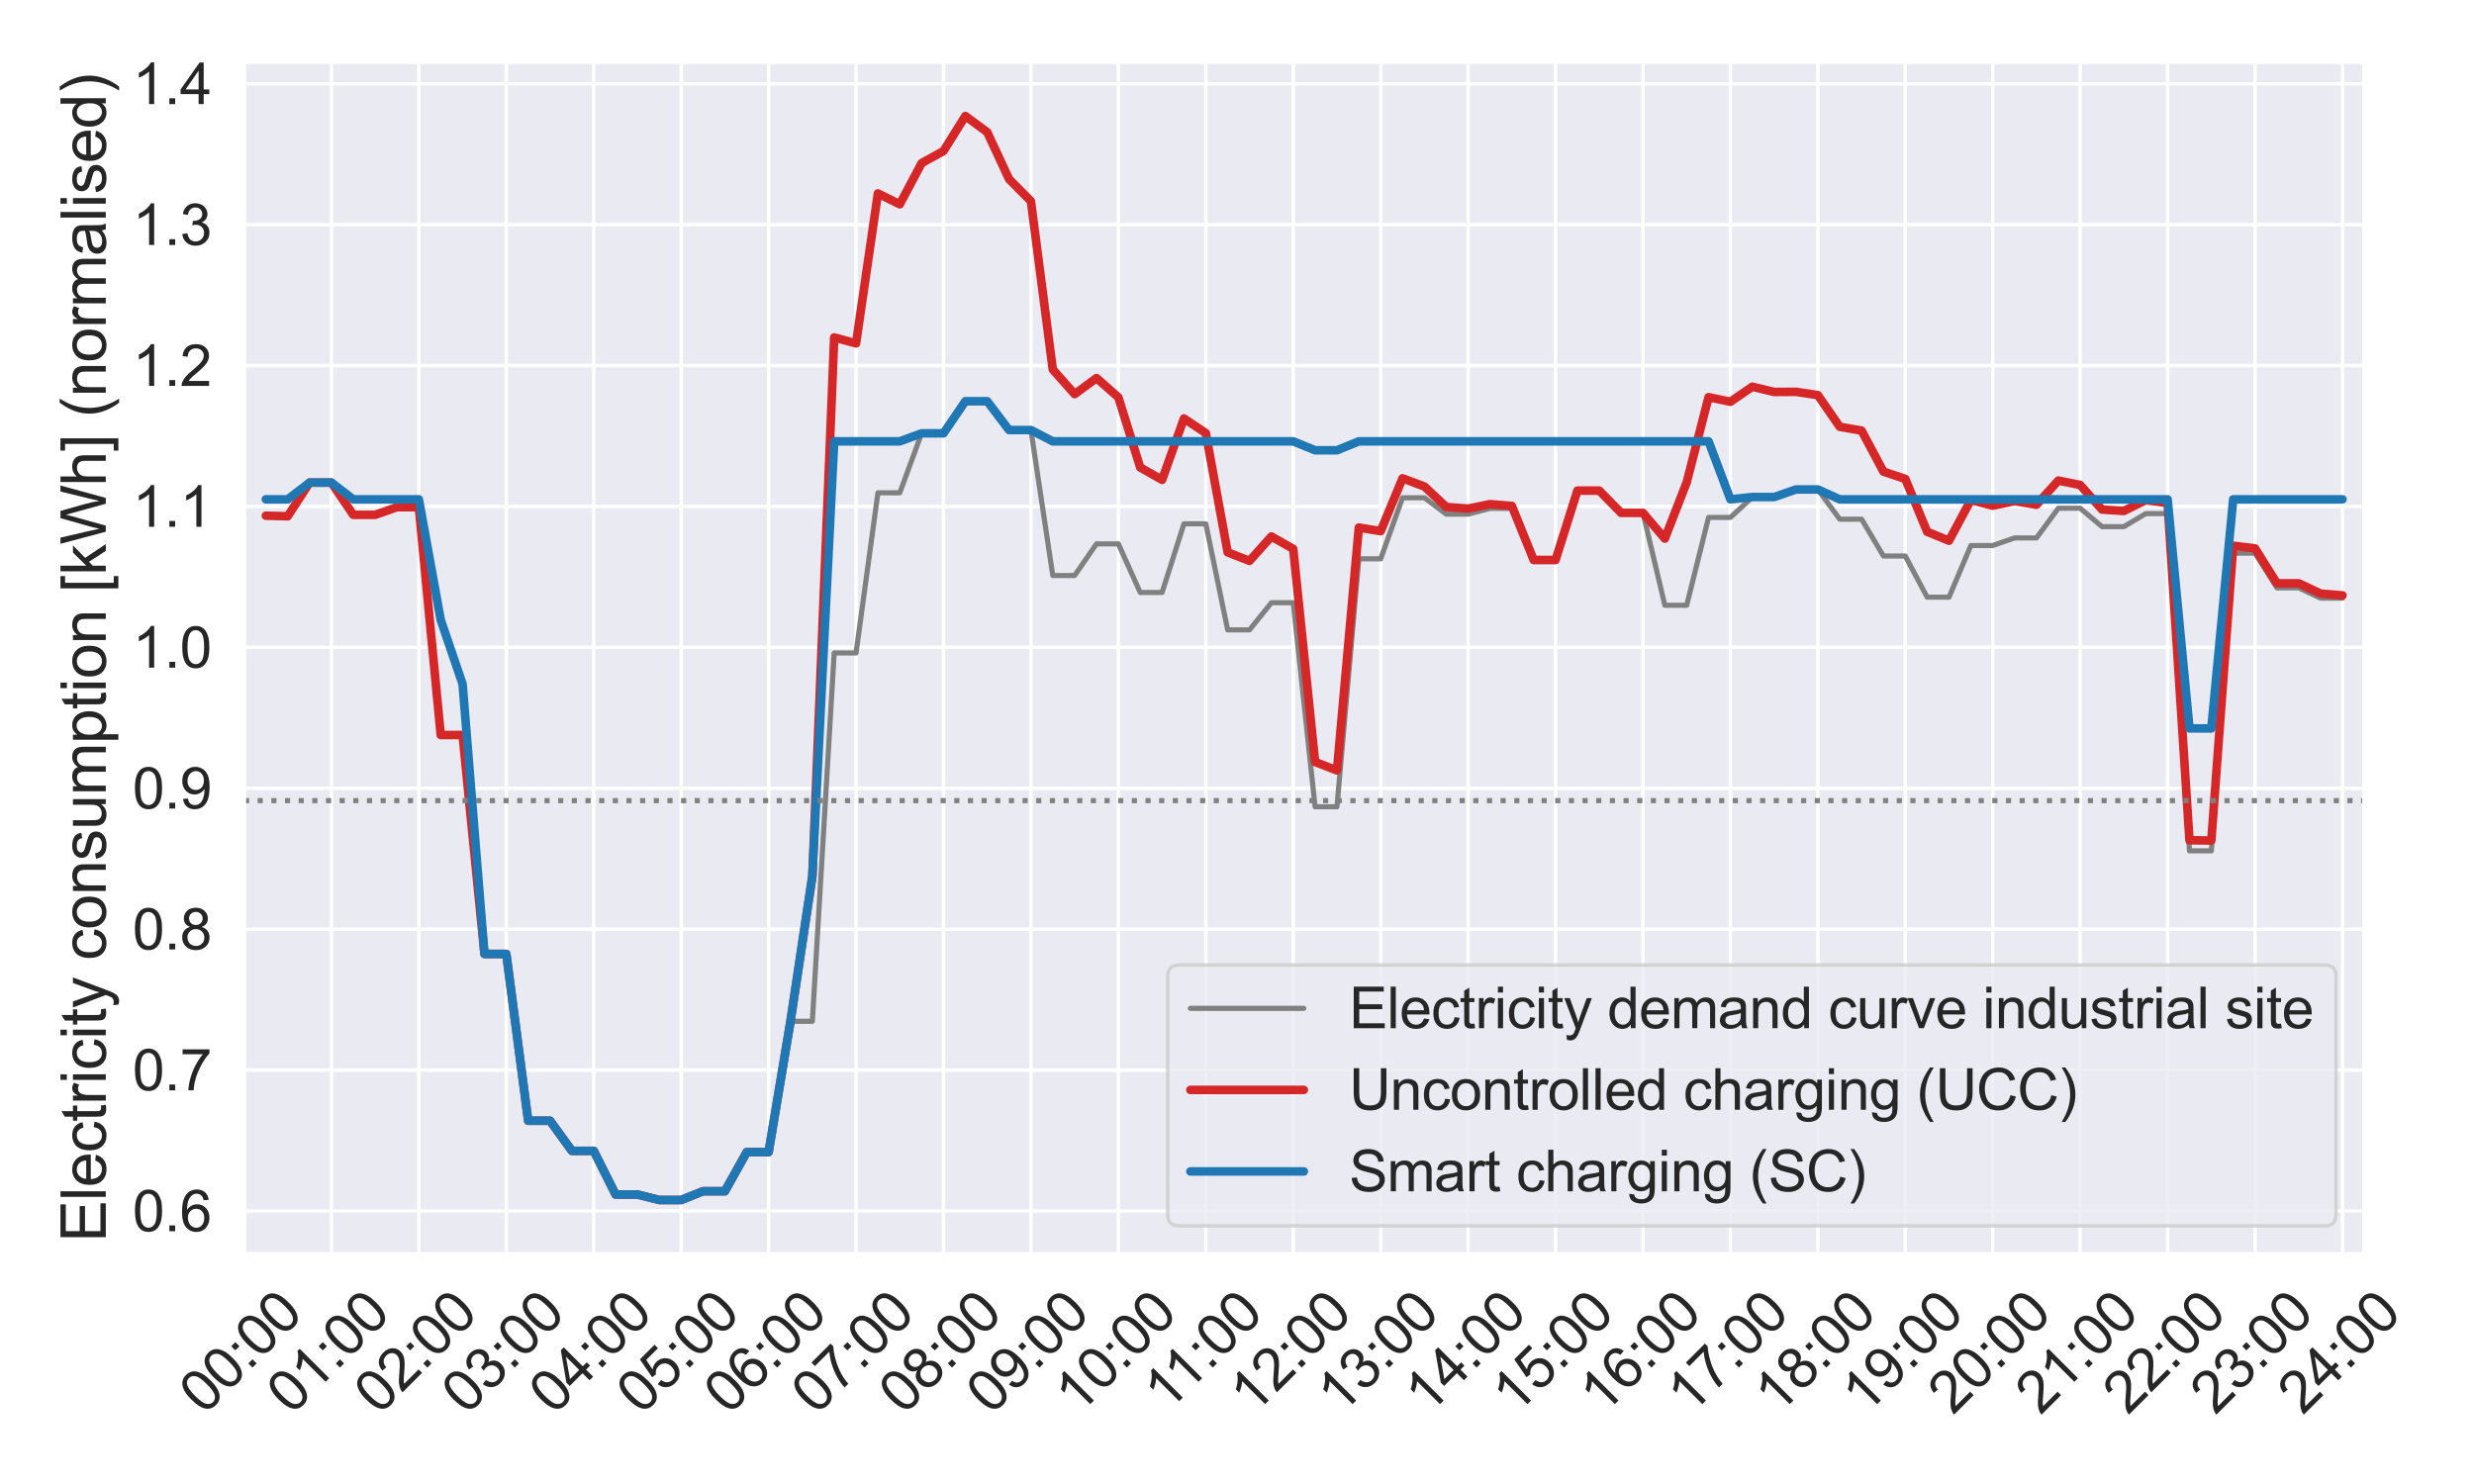 <?xml version="1.0" encoding="utf-8" standalone="no"?>
<!DOCTYPE svg PUBLIC "-//W3C//DTD SVG 1.1//EN"
  "http://www.w3.org/Graphics/SVG/1.1/DTD/svg11.dtd">
<svg xmlns:xlink="http://www.w3.org/1999/xlink" width="720pt" height="432pt" viewBox="0 0 720 432" xmlns="http://www.w3.org/2000/svg" version="1.1">
 <defs>
  <style type="text/css">*{stroke-linejoin: round; stroke-linecap: butt}</style>
 </defs>
 <g id="figure_1">
  <g id="patch_1">
   <path d="M 0 432 
L 720 432 
L 720 0 
L 0 0 
z
" style="fill: #ffffff"/>
  </g>
  <g id="axes_1">
   <g id="patch_2">
    <path d="M 71.01 365.107 
L 688.088 365.107 
L 688.088 18 
L 71.01 18 
z
" style="fill: #eaeaf2"/>
   </g>
   <g id="matplotlib.axis_1">
    <g id="xtick_1">
     <g id="line2d_1">
      <path d="M 71.01 365.107 
L 71.01 18 
" clip-path="url(#p944cf8cfba)" style="fill: none; stroke: #ffffff; stroke-linecap: round"/>
     </g>
     <g id="text_1">
      <!-- 00:00 -->
      <g style="fill: #262626" transform="translate(59.429 412.152) rotate(-45) scale(0.165 -0.165)">
       <defs>
        <path id="ArialMT-30" d="M 266 2259 
Q 266 3072 433 3567 
Q 600 4063 929 4331 
Q 1259 4600 1759 4600 
Q 2128 4600 2406 4451 
Q 2684 4303 2865 4023 
Q 3047 3744 3150 3342 
Q 3253 2941 3253 2259 
Q 3253 1453 3087 958 
Q 2922 463 2592 192 
Q 2263 -78 1759 -78 
Q 1097 -78 719 397 
Q 266 969 266 2259 
z
M 844 2259 
Q 844 1131 1108 757 
Q 1372 384 1759 384 
Q 2147 384 2411 759 
Q 2675 1134 2675 2259 
Q 2675 3391 2411 3762 
Q 2147 4134 1753 4134 
Q 1366 4134 1134 3806 
Q 844 3388 844 2259 
z
" transform="scale(0.016)"/>
        <path id="ArialMT-3a" d="M 578 2678 
L 578 3319 
L 1219 3319 
L 1219 2678 
L 578 2678 
z
M 578 0 
L 578 641 
L 1219 641 
L 1219 0 
L 578 0 
z
" transform="scale(0.016)"/>
       </defs>
       <use xlink:href="#ArialMT-30"/>
       <use xlink:href="#ArialMT-30" x="55.615"/>
       <use xlink:href="#ArialMT-3a" x="111.23"/>
       <use xlink:href="#ArialMT-30" x="139.014"/>
       <use xlink:href="#ArialMT-30" x="194.629"/>
      </g>
     </g>
    </g>
    <g id="xtick_2">
     <g id="line2d_2">
      <path d="M 96.457 365.107 
L 96.457 18 
" clip-path="url(#p944cf8cfba)" style="fill: none; stroke: #ffffff; stroke-linecap: round"/>
     </g>
     <g id="text_2">
      <!-- 01:00 -->
      <g style="fill: #262626" transform="translate(84.876 412.152) rotate(-45) scale(0.165 -0.165)">
       <defs>
        <path id="ArialMT-31" d="M 2384 0 
L 1822 0 
L 1822 3584 
Q 1619 3391 1289 3197 
Q 959 3003 697 2906 
L 697 3450 
Q 1169 3672 1522 3987 
Q 1875 4303 2022 4600 
L 2384 4600 
L 2384 0 
z
" transform="scale(0.016)"/>
       </defs>
       <use xlink:href="#ArialMT-30"/>
       <use xlink:href="#ArialMT-31" x="55.615"/>
       <use xlink:href="#ArialMT-3a" x="111.23"/>
       <use xlink:href="#ArialMT-30" x="139.014"/>
       <use xlink:href="#ArialMT-30" x="194.629"/>
      </g>
     </g>
    </g>
    <g id="xtick_3">
     <g id="line2d_3">
      <path d="M 121.903 365.107 
L 121.903 18 
" clip-path="url(#p944cf8cfba)" style="fill: none; stroke: #ffffff; stroke-linecap: round"/>
     </g>
     <g id="text_3">
      <!-- 02:00 -->
      <g style="fill: #262626" transform="translate(110.322 412.152) rotate(-45) scale(0.165 -0.165)">
       <defs>
        <path id="ArialMT-32" d="M 3222 541 
L 3222 0 
L 194 0 
Q 188 203 259 391 
Q 375 700 629 1000 
Q 884 1300 1366 1694 
Q 2113 2306 2375 2664 
Q 2638 3022 2638 3341 
Q 2638 3675 2398 3904 
Q 2159 4134 1775 4134 
Q 1369 4134 1125 3890 
Q 881 3647 878 3216 
L 300 3275 
Q 359 3922 746 4261 
Q 1134 4600 1788 4600 
Q 2447 4600 2831 4234 
Q 3216 3869 3216 3328 
Q 3216 3053 3103 2787 
Q 2991 2522 2730 2228 
Q 2469 1934 1863 1422 
Q 1356 997 1212 845 
Q 1069 694 975 541 
L 3222 541 
z
" transform="scale(0.016)"/>
       </defs>
       <use xlink:href="#ArialMT-30"/>
       <use xlink:href="#ArialMT-32" x="55.615"/>
       <use xlink:href="#ArialMT-3a" x="111.23"/>
       <use xlink:href="#ArialMT-30" x="139.014"/>
       <use xlink:href="#ArialMT-30" x="194.629"/>
      </g>
     </g>
    </g>
    <g id="xtick_4">
     <g id="line2d_4">
      <path d="M 147.35 365.107 
L 147.35 18 
" clip-path="url(#p944cf8cfba)" style="fill: none; stroke: #ffffff; stroke-linecap: round"/>
     </g>
     <g id="text_4">
      <!-- 03:00 -->
      <g style="fill: #262626" transform="translate(135.769 412.152) rotate(-45) scale(0.165 -0.165)">
       <defs>
        <path id="ArialMT-33" d="M 269 1209 
L 831 1284 
Q 928 806 1161 595 
Q 1394 384 1728 384 
Q 2125 384 2398 659 
Q 2672 934 2672 1341 
Q 2672 1728 2419 1979 
Q 2166 2231 1775 2231 
Q 1616 2231 1378 2169 
L 1441 2663 
Q 1497 2656 1531 2656 
Q 1891 2656 2178 2843 
Q 2466 3031 2466 3422 
Q 2466 3731 2256 3934 
Q 2047 4138 1716 4138 
Q 1388 4138 1169 3931 
Q 950 3725 888 3313 
L 325 3413 
Q 428 3978 793 4289 
Q 1159 4600 1703 4600 
Q 2078 4600 2393 4439 
Q 2709 4278 2876 4000 
Q 3044 3722 3044 3409 
Q 3044 3113 2884 2869 
Q 2725 2625 2413 2481 
Q 2819 2388 3044 2092 
Q 3269 1797 3269 1353 
Q 3269 753 2831 336 
Q 2394 -81 1725 -81 
Q 1122 -81 723 278 
Q 325 638 269 1209 
z
" transform="scale(0.016)"/>
       </defs>
       <use xlink:href="#ArialMT-30"/>
       <use xlink:href="#ArialMT-33" x="55.615"/>
       <use xlink:href="#ArialMT-3a" x="111.23"/>
       <use xlink:href="#ArialMT-30" x="139.014"/>
       <use xlink:href="#ArialMT-30" x="194.629"/>
      </g>
     </g>
    </g>
    <g id="xtick_5">
     <g id="line2d_5">
      <path d="M 172.796 365.107 
L 172.796 18 
" clip-path="url(#p944cf8cfba)" style="fill: none; stroke: #ffffff; stroke-linecap: round"/>
     </g>
     <g id="text_5">
      <!-- 04:00 -->
      <g style="fill: #262626" transform="translate(161.215 412.152) rotate(-45) scale(0.165 -0.165)">
       <defs>
        <path id="ArialMT-34" d="M 2069 0 
L 2069 1097 
L 81 1097 
L 81 1613 
L 2172 4581 
L 2631 4581 
L 2631 1613 
L 3250 1613 
L 3250 1097 
L 2631 1097 
L 2631 0 
L 2069 0 
z
M 2069 1613 
L 2069 3678 
L 634 1613 
L 2069 1613 
z
" transform="scale(0.016)"/>
       </defs>
       <use xlink:href="#ArialMT-30"/>
       <use xlink:href="#ArialMT-34" x="55.615"/>
       <use xlink:href="#ArialMT-3a" x="111.23"/>
       <use xlink:href="#ArialMT-30" x="139.014"/>
       <use xlink:href="#ArialMT-30" x="194.629"/>
      </g>
     </g>
    </g>
    <g id="xtick_6">
     <g id="line2d_6">
      <path d="M 198.243 365.107 
L 198.243 18 
" clip-path="url(#p944cf8cfba)" style="fill: none; stroke: #ffffff; stroke-linecap: round"/>
     </g>
     <g id="text_6">
      <!-- 05:00 -->
      <g style="fill: #262626" transform="translate(186.662 412.152) rotate(-45) scale(0.165 -0.165)">
       <defs>
        <path id="ArialMT-35" d="M 266 1200 
L 856 1250 
Q 922 819 1161 601 
Q 1400 384 1738 384 
Q 2144 384 2425 690 
Q 2706 997 2706 1503 
Q 2706 1984 2436 2262 
Q 2166 2541 1728 2541 
Q 1456 2541 1237 2417 
Q 1019 2294 894 2097 
L 366 2166 
L 809 4519 
L 3088 4519 
L 3088 3981 
L 1259 3981 
L 1013 2750 
Q 1425 3038 1878 3038 
Q 2478 3038 2890 2622 
Q 3303 2206 3303 1553 
Q 3303 931 2941 478 
Q 2500 -78 1738 -78 
Q 1113 -78 717 272 
Q 322 622 266 1200 
z
" transform="scale(0.016)"/>
       </defs>
       <use xlink:href="#ArialMT-30"/>
       <use xlink:href="#ArialMT-35" x="55.615"/>
       <use xlink:href="#ArialMT-3a" x="111.23"/>
       <use xlink:href="#ArialMT-30" x="139.014"/>
       <use xlink:href="#ArialMT-30" x="194.629"/>
      </g>
     </g>
    </g>
    <g id="xtick_7">
     <g id="line2d_7">
      <path d="M 223.689 365.107 
L 223.689 18 
" clip-path="url(#p944cf8cfba)" style="fill: none; stroke: #ffffff; stroke-linecap: round"/>
     </g>
     <g id="text_7">
      <!-- 06:00 -->
      <g style="fill: #262626" transform="translate(212.108 412.152) rotate(-45) scale(0.165 -0.165)">
       <defs>
        <path id="ArialMT-36" d="M 3184 3459 
L 2625 3416 
Q 2550 3747 2413 3897 
Q 2184 4138 1850 4138 
Q 1581 4138 1378 3988 
Q 1113 3794 959 3422 
Q 806 3050 800 2363 
Q 1003 2672 1297 2822 
Q 1591 2972 1913 2972 
Q 2475 2972 2870 2558 
Q 3266 2144 3266 1488 
Q 3266 1056 3080 686 
Q 2894 316 2569 119 
Q 2244 -78 1831 -78 
Q 1128 -78 684 439 
Q 241 956 241 2144 
Q 241 3472 731 4075 
Q 1159 4600 1884 4600 
Q 2425 4600 2770 4297 
Q 3116 3994 3184 3459 
z
M 888 1484 
Q 888 1194 1011 928 
Q 1134 663 1356 523 
Q 1578 384 1822 384 
Q 2178 384 2434 671 
Q 2691 959 2691 1453 
Q 2691 1928 2437 2201 
Q 2184 2475 1800 2475 
Q 1419 2475 1153 2201 
Q 888 1928 888 1484 
z
" transform="scale(0.016)"/>
       </defs>
       <use xlink:href="#ArialMT-30"/>
       <use xlink:href="#ArialMT-36" x="55.615"/>
       <use xlink:href="#ArialMT-3a" x="111.23"/>
       <use xlink:href="#ArialMT-30" x="139.014"/>
       <use xlink:href="#ArialMT-30" x="194.629"/>
      </g>
     </g>
    </g>
    <g id="xtick_8">
     <g id="line2d_8">
      <path d="M 249.136 365.107 
L 249.136 18 
" clip-path="url(#p944cf8cfba)" style="fill: none; stroke: #ffffff; stroke-linecap: round"/>
     </g>
     <g id="text_8">
      <!-- 07:00 -->
      <g style="fill: #262626" transform="translate(237.555 412.152) rotate(-45) scale(0.165 -0.165)">
       <defs>
        <path id="ArialMT-37" d="M 303 3981 
L 303 4522 
L 3269 4522 
L 3269 4084 
Q 2831 3619 2401 2847 
Q 1972 2075 1738 1259 
Q 1569 684 1522 0 
L 944 0 
Q 953 541 1156 1306 
Q 1359 2072 1739 2783 
Q 2119 3494 2547 3981 
L 303 3981 
z
" transform="scale(0.016)"/>
       </defs>
       <use xlink:href="#ArialMT-30"/>
       <use xlink:href="#ArialMT-37" x="55.615"/>
       <use xlink:href="#ArialMT-3a" x="111.23"/>
       <use xlink:href="#ArialMT-30" x="139.014"/>
       <use xlink:href="#ArialMT-30" x="194.629"/>
      </g>
     </g>
    </g>
    <g id="xtick_9">
     <g id="line2d_9">
      <path d="M 274.582 365.107 
L 274.582 18 
" clip-path="url(#p944cf8cfba)" style="fill: none; stroke: #ffffff; stroke-linecap: round"/>
     </g>
     <g id="text_9">
      <!-- 08:00 -->
      <g style="fill: #262626" transform="translate(263.001 412.152) rotate(-45) scale(0.165 -0.165)">
       <defs>
        <path id="ArialMT-38" d="M 1131 2484 
Q 781 2613 612 2850 
Q 444 3088 444 3419 
Q 444 3919 803 4259 
Q 1163 4600 1759 4600 
Q 2359 4600 2725 4251 
Q 3091 3903 3091 3403 
Q 3091 3084 2923 2848 
Q 2756 2613 2416 2484 
Q 2838 2347 3058 2040 
Q 3278 1734 3278 1309 
Q 3278 722 2862 322 
Q 2447 -78 1769 -78 
Q 1091 -78 675 323 
Q 259 725 259 1325 
Q 259 1772 486 2073 
Q 713 2375 1131 2484 
z
M 1019 3438 
Q 1019 3113 1228 2906 
Q 1438 2700 1772 2700 
Q 2097 2700 2305 2904 
Q 2513 3109 2513 3406 
Q 2513 3716 2298 3927 
Q 2084 4138 1766 4138 
Q 1444 4138 1231 3931 
Q 1019 3725 1019 3438 
z
M 838 1322 
Q 838 1081 952 856 
Q 1066 631 1291 507 
Q 1516 384 1775 384 
Q 2178 384 2440 643 
Q 2703 903 2703 1303 
Q 2703 1709 2433 1975 
Q 2163 2241 1756 2241 
Q 1359 2241 1098 1978 
Q 838 1716 838 1322 
z
" transform="scale(0.016)"/>
       </defs>
       <use xlink:href="#ArialMT-30"/>
       <use xlink:href="#ArialMT-38" x="55.615"/>
       <use xlink:href="#ArialMT-3a" x="111.23"/>
       <use xlink:href="#ArialMT-30" x="139.014"/>
       <use xlink:href="#ArialMT-30" x="194.629"/>
      </g>
     </g>
    </g>
    <g id="xtick_10">
     <g id="line2d_10">
      <path d="M 300.029 365.107 
L 300.029 18 
" clip-path="url(#p944cf8cfba)" style="fill: none; stroke: #ffffff; stroke-linecap: round"/>
     </g>
     <g id="text_10">
      <!-- 09:00 -->
      <g style="fill: #262626" transform="translate(288.448 412.152) rotate(-45) scale(0.165 -0.165)">
       <defs>
        <path id="ArialMT-39" d="M 350 1059 
L 891 1109 
Q 959 728 1153 556 
Q 1347 384 1650 384 
Q 1909 384 2104 503 
Q 2300 622 2425 820 
Q 2550 1019 2634 1356 
Q 2719 1694 2719 2044 
Q 2719 2081 2716 2156 
Q 2547 1888 2255 1720 
Q 1963 1553 1622 1553 
Q 1053 1553 659 1965 
Q 266 2378 266 3053 
Q 266 3750 677 4175 
Q 1088 4600 1706 4600 
Q 2153 4600 2523 4359 
Q 2894 4119 3086 3673 
Q 3278 3228 3278 2384 
Q 3278 1506 3087 986 
Q 2897 466 2520 194 
Q 2144 -78 1638 -78 
Q 1100 -78 759 220 
Q 419 519 350 1059 
z
M 2653 3081 
Q 2653 3566 2395 3850 
Q 2138 4134 1775 4134 
Q 1400 4134 1122 3828 
Q 844 3522 844 3034 
Q 844 2597 1108 2323 
Q 1372 2050 1759 2050 
Q 2150 2050 2401 2323 
Q 2653 2597 2653 3081 
z
" transform="scale(0.016)"/>
       </defs>
       <use xlink:href="#ArialMT-30"/>
       <use xlink:href="#ArialMT-39" x="55.615"/>
       <use xlink:href="#ArialMT-3a" x="111.23"/>
       <use xlink:href="#ArialMT-30" x="139.014"/>
       <use xlink:href="#ArialMT-30" x="194.629"/>
      </g>
     </g>
    </g>
    <g id="xtick_11">
     <g id="line2d_11">
      <path d="M 325.475 365.107 
L 325.475 18 
" clip-path="url(#p944cf8cfba)" style="fill: none; stroke: #ffffff; stroke-linecap: round"/>
     </g>
     <g id="text_11">
      <!-- 10:00 -->
      <g style="fill: #262626" transform="translate(313.894 412.152) rotate(-45) scale(0.165 -0.165)">
       <use xlink:href="#ArialMT-31"/>
       <use xlink:href="#ArialMT-30" x="55.615"/>
       <use xlink:href="#ArialMT-3a" x="111.23"/>
       <use xlink:href="#ArialMT-30" x="139.014"/>
       <use xlink:href="#ArialMT-30" x="194.629"/>
      </g>
     </g>
    </g>
    <g id="xtick_12">
     <g id="line2d_12">
      <path d="M 350.922 365.107 
L 350.922 18 
" clip-path="url(#p944cf8cfba)" style="fill: none; stroke: #ffffff; stroke-linecap: round"/>
     </g>
     <g id="text_12">
      <!-- 11:00 -->
      <g style="fill: #262626" transform="translate(339.771 411.292) rotate(-45) scale(0.165 -0.165)">
       <use xlink:href="#ArialMT-31"/>
       <use xlink:href="#ArialMT-31" x="48.24"/>
       <use xlink:href="#ArialMT-3a" x="103.855"/>
       <use xlink:href="#ArialMT-30" x="131.639"/>
       <use xlink:href="#ArialMT-30" x="187.254"/>
      </g>
     </g>
    </g>
    <g id="xtick_13">
     <g id="line2d_13">
      <path d="M 376.368 365.107 
L 376.368 18 
" clip-path="url(#p944cf8cfba)" style="fill: none; stroke: #ffffff; stroke-linecap: round"/>
     </g>
     <g id="text_13">
      <!-- 12:00 -->
      <g style="fill: #262626" transform="translate(364.787 412.152) rotate(-45) scale(0.165 -0.165)">
       <use xlink:href="#ArialMT-31"/>
       <use xlink:href="#ArialMT-32" x="55.615"/>
       <use xlink:href="#ArialMT-3a" x="111.23"/>
       <use xlink:href="#ArialMT-30" x="139.014"/>
       <use xlink:href="#ArialMT-30" x="194.629"/>
      </g>
     </g>
    </g>
    <g id="xtick_14">
     <g id="line2d_14">
      <path d="M 401.815 365.107 
L 401.815 18 
" clip-path="url(#p944cf8cfba)" style="fill: none; stroke: #ffffff; stroke-linecap: round"/>
     </g>
     <g id="text_14">
      <!-- 13:00 -->
      <g style="fill: #262626" transform="translate(390.234 412.152) rotate(-45) scale(0.165 -0.165)">
       <use xlink:href="#ArialMT-31"/>
       <use xlink:href="#ArialMT-33" x="55.615"/>
       <use xlink:href="#ArialMT-3a" x="111.23"/>
       <use xlink:href="#ArialMT-30" x="139.014"/>
       <use xlink:href="#ArialMT-30" x="194.629"/>
      </g>
     </g>
    </g>
    <g id="xtick_15">
     <g id="line2d_15">
      <path d="M 427.261 365.107 
L 427.261 18 
" clip-path="url(#p944cf8cfba)" style="fill: none; stroke: #ffffff; stroke-linecap: round"/>
     </g>
     <g id="text_15">
      <!-- 14:00 -->
      <g style="fill: #262626" transform="translate(415.681 412.152) rotate(-45) scale(0.165 -0.165)">
       <use xlink:href="#ArialMT-31"/>
       <use xlink:href="#ArialMT-34" x="55.615"/>
       <use xlink:href="#ArialMT-3a" x="111.23"/>
       <use xlink:href="#ArialMT-30" x="139.014"/>
       <use xlink:href="#ArialMT-30" x="194.629"/>
      </g>
     </g>
    </g>
    <g id="xtick_16">
     <g id="line2d_16">
      <path d="M 452.708 365.107 
L 452.708 18 
" clip-path="url(#p944cf8cfba)" style="fill: none; stroke: #ffffff; stroke-linecap: round"/>
     </g>
     <g id="text_16">
      <!-- 15:00 -->
      <g style="fill: #262626" transform="translate(441.127 412.152) rotate(-45) scale(0.165 -0.165)">
       <use xlink:href="#ArialMT-31"/>
       <use xlink:href="#ArialMT-35" x="55.615"/>
       <use xlink:href="#ArialMT-3a" x="111.23"/>
       <use xlink:href="#ArialMT-30" x="139.014"/>
       <use xlink:href="#ArialMT-30" x="194.629"/>
      </g>
     </g>
    </g>
    <g id="xtick_17">
     <g id="line2d_17">
      <path d="M 478.154 365.107 
L 478.154 18 
" clip-path="url(#p944cf8cfba)" style="fill: none; stroke: #ffffff; stroke-linecap: round"/>
     </g>
     <g id="text_17">
      <!-- 16:00 -->
      <g style="fill: #262626" transform="translate(466.574 412.152) rotate(-45) scale(0.165 -0.165)">
       <use xlink:href="#ArialMT-31"/>
       <use xlink:href="#ArialMT-36" x="55.615"/>
       <use xlink:href="#ArialMT-3a" x="111.23"/>
       <use xlink:href="#ArialMT-30" x="139.014"/>
       <use xlink:href="#ArialMT-30" x="194.629"/>
      </g>
     </g>
    </g>
    <g id="xtick_18">
     <g id="line2d_18">
      <path d="M 503.601 365.107 
L 503.601 18 
" clip-path="url(#p944cf8cfba)" style="fill: none; stroke: #ffffff; stroke-linecap: round"/>
     </g>
     <g id="text_18">
      <!-- 17:00 -->
      <g style="fill: #262626" transform="translate(492.02 412.152) rotate(-45) scale(0.165 -0.165)">
       <use xlink:href="#ArialMT-31"/>
       <use xlink:href="#ArialMT-37" x="55.615"/>
       <use xlink:href="#ArialMT-3a" x="111.23"/>
       <use xlink:href="#ArialMT-30" x="139.014"/>
       <use xlink:href="#ArialMT-30" x="194.629"/>
      </g>
     </g>
    </g>
    <g id="xtick_19">
     <g id="line2d_19">
      <path d="M 529.047 365.107 
L 529.047 18 
" clip-path="url(#p944cf8cfba)" style="fill: none; stroke: #ffffff; stroke-linecap: round"/>
     </g>
     <g id="text_19">
      <!-- 18:00 -->
      <g style="fill: #262626" transform="translate(517.467 412.152) rotate(-45) scale(0.165 -0.165)">
       <use xlink:href="#ArialMT-31"/>
       <use xlink:href="#ArialMT-38" x="55.615"/>
       <use xlink:href="#ArialMT-3a" x="111.23"/>
       <use xlink:href="#ArialMT-30" x="139.014"/>
       <use xlink:href="#ArialMT-30" x="194.629"/>
      </g>
     </g>
    </g>
    <g id="xtick_20">
     <g id="line2d_20">
      <path d="M 554.494 365.107 
L 554.494 18 
" clip-path="url(#p944cf8cfba)" style="fill: none; stroke: #ffffff; stroke-linecap: round"/>
     </g>
     <g id="text_20">
      <!-- 19:00 -->
      <g style="fill: #262626" transform="translate(542.913 412.152) rotate(-45) scale(0.165 -0.165)">
       <use xlink:href="#ArialMT-31"/>
       <use xlink:href="#ArialMT-39" x="55.615"/>
       <use xlink:href="#ArialMT-3a" x="111.23"/>
       <use xlink:href="#ArialMT-30" x="139.014"/>
       <use xlink:href="#ArialMT-30" x="194.629"/>
      </g>
     </g>
    </g>
    <g id="xtick_21">
     <g id="line2d_21">
      <path d="M 579.94 365.107 
L 579.94 18 
" clip-path="url(#p944cf8cfba)" style="fill: none; stroke: #ffffff; stroke-linecap: round"/>
     </g>
     <g id="text_21">
      <!-- 20:00 -->
      <g style="fill: #262626" transform="translate(568.36 412.152) rotate(-45) scale(0.165 -0.165)">
       <use xlink:href="#ArialMT-32"/>
       <use xlink:href="#ArialMT-30" x="55.615"/>
       <use xlink:href="#ArialMT-3a" x="111.23"/>
       <use xlink:href="#ArialMT-30" x="139.014"/>
       <use xlink:href="#ArialMT-30" x="194.629"/>
      </g>
     </g>
    </g>
    <g id="xtick_22">
     <g id="line2d_22">
      <path d="M 605.387 365.107 
L 605.387 18 
" clip-path="url(#p944cf8cfba)" style="fill: none; stroke: #ffffff; stroke-linecap: round"/>
     </g>
     <g id="text_22">
      <!-- 21:00 -->
      <g style="fill: #262626" transform="translate(593.806 412.152) rotate(-45) scale(0.165 -0.165)">
       <use xlink:href="#ArialMT-32"/>
       <use xlink:href="#ArialMT-31" x="55.615"/>
       <use xlink:href="#ArialMT-3a" x="111.23"/>
       <use xlink:href="#ArialMT-30" x="139.014"/>
       <use xlink:href="#ArialMT-30" x="194.629"/>
      </g>
     </g>
    </g>
    <g id="xtick_23">
     <g id="line2d_23">
      <path d="M 630.833 365.107 
L 630.833 18 
" clip-path="url(#p944cf8cfba)" style="fill: none; stroke: #ffffff; stroke-linecap: round"/>
     </g>
     <g id="text_23">
      <!-- 22:00 -->
      <g style="fill: #262626" transform="translate(619.253 412.152) rotate(-45) scale(0.165 -0.165)">
       <use xlink:href="#ArialMT-32"/>
       <use xlink:href="#ArialMT-32" x="55.615"/>
       <use xlink:href="#ArialMT-3a" x="111.23"/>
       <use xlink:href="#ArialMT-30" x="139.014"/>
       <use xlink:href="#ArialMT-30" x="194.629"/>
      </g>
     </g>
    </g>
    <g id="xtick_24">
     <g id="line2d_24">
      <path d="M 656.28 365.107 
L 656.28 18 
" clip-path="url(#p944cf8cfba)" style="fill: none; stroke: #ffffff; stroke-linecap: round"/>
     </g>
     <g id="text_24">
      <!-- 23:00 -->
      <g style="fill: #262626" transform="translate(644.699 412.152) rotate(-45) scale(0.165 -0.165)">
       <use xlink:href="#ArialMT-32"/>
       <use xlink:href="#ArialMT-33" x="55.615"/>
       <use xlink:href="#ArialMT-3a" x="111.23"/>
       <use xlink:href="#ArialMT-30" x="139.014"/>
       <use xlink:href="#ArialMT-30" x="194.629"/>
      </g>
     </g>
    </g>
    <g id="xtick_25">
     <g id="line2d_25">
      <path d="M 681.726 365.107 
L 681.726 18 
" clip-path="url(#p944cf8cfba)" style="fill: none; stroke: #ffffff; stroke-linecap: round"/>
     </g>
     <g id="text_25">
      <!-- 24:00 -->
      <g style="fill: #262626" transform="translate(670.146 412.152) rotate(-45) scale(0.165 -0.165)">
       <use xlink:href="#ArialMT-32"/>
       <use xlink:href="#ArialMT-34" x="55.615"/>
       <use xlink:href="#ArialMT-3a" x="111.23"/>
       <use xlink:href="#ArialMT-30" x="139.014"/>
       <use xlink:href="#ArialMT-30" x="194.629"/>
      </g>
     </g>
    </g>
   </g>
   <g id="matplotlib.axis_2">
    <g id="ytick_1">
     <g id="line2d_26">
      <path d="M 71.01 352.511 
L 688.088 352.511 
" clip-path="url(#p944cf8cfba)" style="fill: none; stroke: #ffffff; stroke-linecap: round"/>
     </g>
     <g id="text_26">
      <!-- 0.6 -->
      <g style="fill: #262626" transform="translate(38.575 358.416) scale(0.165 -0.165)">
       <defs>
        <path id="ArialMT-2e" d="M 581 0 
L 581 641 
L 1222 641 
L 1222 0 
L 581 0 
z
" transform="scale(0.016)"/>
       </defs>
       <use xlink:href="#ArialMT-30"/>
       <use xlink:href="#ArialMT-2e" x="55.615"/>
       <use xlink:href="#ArialMT-36" x="83.398"/>
      </g>
     </g>
    </g>
    <g id="ytick_2">
     <g id="line2d_27">
      <path d="M 71.01 311.497 
L 688.088 311.497 
" clip-path="url(#p944cf8cfba)" style="fill: none; stroke: #ffffff; stroke-linecap: round"/>
     </g>
     <g id="text_27">
      <!-- 0.7 -->
      <g style="fill: #262626" transform="translate(38.575 317.402) scale(0.165 -0.165)">
       <use xlink:href="#ArialMT-30"/>
       <use xlink:href="#ArialMT-2e" x="55.615"/>
       <use xlink:href="#ArialMT-37" x="83.398"/>
      </g>
     </g>
    </g>
    <g id="ytick_3">
     <g id="line2d_28">
      <path d="M 71.01 270.482 
L 688.088 270.482 
" clip-path="url(#p944cf8cfba)" style="fill: none; stroke: #ffffff; stroke-linecap: round"/>
     </g>
     <g id="text_28">
      <!-- 0.8 -->
      <g style="fill: #262626" transform="translate(38.575 276.388) scale(0.165 -0.165)">
       <use xlink:href="#ArialMT-30"/>
       <use xlink:href="#ArialMT-2e" x="55.615"/>
       <use xlink:href="#ArialMT-38" x="83.398"/>
      </g>
     </g>
    </g>
    <g id="ytick_4">
     <g id="line2d_29">
      <path d="M 71.01 229.468 
L 688.088 229.468 
" clip-path="url(#p944cf8cfba)" style="fill: none; stroke: #ffffff; stroke-linecap: round"/>
     </g>
     <g id="text_29">
      <!-- 0.9 -->
      <g style="fill: #262626" transform="translate(38.575 235.373) scale(0.165 -0.165)">
       <use xlink:href="#ArialMT-30"/>
       <use xlink:href="#ArialMT-2e" x="55.615"/>
       <use xlink:href="#ArialMT-39" x="83.398"/>
      </g>
     </g>
    </g>
    <g id="ytick_5">
     <g id="line2d_30">
      <path d="M 71.01 188.454 
L 688.088 188.454 
" clip-path="url(#p944cf8cfba)" style="fill: none; stroke: #ffffff; stroke-linecap: round"/>
     </g>
     <g id="text_30">
      <!-- 1.0 -->
      <g style="fill: #262626" transform="translate(38.575 194.359) scale(0.165 -0.165)">
       <use xlink:href="#ArialMT-31"/>
       <use xlink:href="#ArialMT-2e" x="55.615"/>
       <use xlink:href="#ArialMT-30" x="83.398"/>
      </g>
     </g>
    </g>
    <g id="ytick_6">
     <g id="line2d_31">
      <path d="M 71.01 147.439 
L 688.088 147.439 
" clip-path="url(#p944cf8cfba)" style="fill: none; stroke: #ffffff; stroke-linecap: round"/>
     </g>
     <g id="text_31">
      <!-- 1.1 -->
      <g style="fill: #262626" transform="translate(38.575 153.344) scale(0.165 -0.165)">
       <use xlink:href="#ArialMT-31"/>
       <use xlink:href="#ArialMT-2e" x="55.615"/>
       <use xlink:href="#ArialMT-31" x="83.398"/>
      </g>
     </g>
    </g>
    <g id="ytick_7">
     <g id="line2d_32">
      <path d="M 71.01 106.425 
L 688.088 106.425 
" clip-path="url(#p944cf8cfba)" style="fill: none; stroke: #ffffff; stroke-linecap: round"/>
     </g>
     <g id="text_32">
      <!-- 1.2 -->
      <g style="fill: #262626" transform="translate(38.575 112.33) scale(0.165 -0.165)">
       <use xlink:href="#ArialMT-31"/>
       <use xlink:href="#ArialMT-2e" x="55.615"/>
       <use xlink:href="#ArialMT-32" x="83.398"/>
      </g>
     </g>
    </g>
    <g id="ytick_8">
     <g id="line2d_33">
      <path d="M 71.01 65.41 
L 688.088 65.41 
" clip-path="url(#p944cf8cfba)" style="fill: none; stroke: #ffffff; stroke-linecap: round"/>
     </g>
     <g id="text_33">
      <!-- 1.3 -->
      <g style="fill: #262626" transform="translate(38.575 71.316) scale(0.165 -0.165)">
       <use xlink:href="#ArialMT-31"/>
       <use xlink:href="#ArialMT-2e" x="55.615"/>
       <use xlink:href="#ArialMT-33" x="83.398"/>
      </g>
     </g>
    </g>
    <g id="ytick_9">
     <g id="line2d_34">
      <path d="M 71.01 24.396 
L 688.088 24.396 
" clip-path="url(#p944cf8cfba)" style="fill: none; stroke: #ffffff; stroke-linecap: round"/>
     </g>
     <g id="text_34">
      <!-- 1.4 -->
      <g style="fill: #262626" transform="translate(38.575 30.301) scale(0.165 -0.165)">
       <use xlink:href="#ArialMT-31"/>
       <use xlink:href="#ArialMT-2e" x="55.615"/>
       <use xlink:href="#ArialMT-34" x="83.398"/>
      </g>
     </g>
    </g>
    <g id="text_35">
     <!-- Electricity consumption [kWh] (normalised) -->
     <g style="fill: #262626" transform="translate(30.787 361.596) rotate(-90) scale(0.18 -0.18)">
      <defs>
       <path id="ArialMT-45" d="M 506 0 
L 506 4581 
L 3819 4581 
L 3819 4041 
L 1113 4041 
L 1113 2638 
L 3647 2638 
L 3647 2100 
L 1113 2100 
L 1113 541 
L 3925 541 
L 3925 0 
L 506 0 
z
" transform="scale(0.016)"/>
       <path id="ArialMT-6c" d="M 409 0 
L 409 4581 
L 972 4581 
L 972 0 
L 409 0 
z
" transform="scale(0.016)"/>
       <path id="ArialMT-65" d="M 2694 1069 
L 3275 997 
Q 3138 488 2766 206 
Q 2394 -75 1816 -75 
Q 1088 -75 661 373 
Q 234 822 234 1631 
Q 234 2469 665 2931 
Q 1097 3394 1784 3394 
Q 2450 3394 2872 2941 
Q 3294 2488 3294 1666 
Q 3294 1616 3291 1516 
L 816 1516 
Q 847 969 1125 678 
Q 1403 388 1819 388 
Q 2128 388 2347 550 
Q 2566 713 2694 1069 
z
M 847 1978 
L 2700 1978 
Q 2663 2397 2488 2606 
Q 2219 2931 1791 2931 
Q 1403 2931 1139 2672 
Q 875 2413 847 1978 
z
" transform="scale(0.016)"/>
       <path id="ArialMT-63" d="M 2588 1216 
L 3141 1144 
Q 3050 572 2676 248 
Q 2303 -75 1759 -75 
Q 1078 -75 664 370 
Q 250 816 250 1647 
Q 250 2184 428 2587 
Q 606 2991 970 3192 
Q 1334 3394 1763 3394 
Q 2303 3394 2647 3120 
Q 2991 2847 3088 2344 
L 2541 2259 
Q 2463 2594 2264 2762 
Q 2066 2931 1784 2931 
Q 1359 2931 1093 2626 
Q 828 2322 828 1663 
Q 828 994 1084 691 
Q 1341 388 1753 388 
Q 2084 388 2306 591 
Q 2528 794 2588 1216 
z
" transform="scale(0.016)"/>
       <path id="ArialMT-74" d="M 1650 503 
L 1731 6 
Q 1494 -44 1306 -44 
Q 1000 -44 831 53 
Q 663 150 594 308 
Q 525 466 525 972 
L 525 2881 
L 113 2881 
L 113 3319 
L 525 3319 
L 525 4141 
L 1084 4478 
L 1084 3319 
L 1650 3319 
L 1650 2881 
L 1084 2881 
L 1084 941 
Q 1084 700 1114 631 
Q 1144 563 1211 522 
Q 1278 481 1403 481 
Q 1497 481 1650 503 
z
" transform="scale(0.016)"/>
       <path id="ArialMT-72" d="M 416 0 
L 416 3319 
L 922 3319 
L 922 2816 
Q 1116 3169 1280 3281 
Q 1444 3394 1641 3394 
Q 1925 3394 2219 3213 
L 2025 2691 
Q 1819 2813 1613 2813 
Q 1428 2813 1281 2702 
Q 1134 2591 1072 2394 
Q 978 2094 978 1738 
L 978 0 
L 416 0 
z
" transform="scale(0.016)"/>
       <path id="ArialMT-69" d="M 425 3934 
L 425 4581 
L 988 4581 
L 988 3934 
L 425 3934 
z
M 425 0 
L 425 3319 
L 988 3319 
L 988 0 
L 425 0 
z
" transform="scale(0.016)"/>
       <path id="ArialMT-79" d="M 397 -1278 
L 334 -750 
Q 519 -800 656 -800 
Q 844 -800 956 -737 
Q 1069 -675 1141 -563 
Q 1194 -478 1313 -144 
Q 1328 -97 1363 -6 
L 103 3319 
L 709 3319 
L 1400 1397 
Q 1534 1031 1641 628 
Q 1738 1016 1872 1384 
L 2581 3319 
L 3144 3319 
L 1881 -56 
Q 1678 -603 1566 -809 
Q 1416 -1088 1222 -1217 
Q 1028 -1347 759 -1347 
Q 597 -1347 397 -1278 
z
" transform="scale(0.016)"/>
       <path id="ArialMT-20" transform="scale(0.016)"/>
       <path id="ArialMT-6f" d="M 213 1659 
Q 213 2581 725 3025 
Q 1153 3394 1769 3394 
Q 2453 3394 2887 2945 
Q 3322 2497 3322 1706 
Q 3322 1066 3130 698 
Q 2938 331 2570 128 
Q 2203 -75 1769 -75 
Q 1072 -75 642 372 
Q 213 819 213 1659 
z
M 791 1659 
Q 791 1022 1069 705 
Q 1347 388 1769 388 
Q 2188 388 2466 706 
Q 2744 1025 2744 1678 
Q 2744 2294 2464 2611 
Q 2184 2928 1769 2928 
Q 1347 2928 1069 2612 
Q 791 2297 791 1659 
z
" transform="scale(0.016)"/>
       <path id="ArialMT-6e" d="M 422 0 
L 422 3319 
L 928 3319 
L 928 2847 
Q 1294 3394 1984 3394 
Q 2284 3394 2536 3286 
Q 2788 3178 2913 3003 
Q 3038 2828 3088 2588 
Q 3119 2431 3119 2041 
L 3119 0 
L 2556 0 
L 2556 2019 
Q 2556 2363 2490 2533 
Q 2425 2703 2258 2804 
Q 2091 2906 1866 2906 
Q 1506 2906 1245 2678 
Q 984 2450 984 1813 
L 984 0 
L 422 0 
z
" transform="scale(0.016)"/>
       <path id="ArialMT-73" d="M 197 991 
L 753 1078 
Q 800 744 1014 566 
Q 1228 388 1613 388 
Q 2000 388 2187 545 
Q 2375 703 2375 916 
Q 2375 1106 2209 1216 
Q 2094 1291 1634 1406 
Q 1016 1563 777 1677 
Q 538 1791 414 1992 
Q 291 2194 291 2438 
Q 291 2659 392 2848 
Q 494 3038 669 3163 
Q 800 3259 1026 3326 
Q 1253 3394 1513 3394 
Q 1903 3394 2198 3281 
Q 2494 3169 2634 2976 
Q 2775 2784 2828 2463 
L 2278 2388 
Q 2241 2644 2061 2787 
Q 1881 2931 1553 2931 
Q 1166 2931 1000 2803 
Q 834 2675 834 2503 
Q 834 2394 903 2306 
Q 972 2216 1119 2156 
Q 1203 2125 1616 2013 
Q 2213 1853 2448 1751 
Q 2684 1650 2818 1456 
Q 2953 1263 2953 975 
Q 2953 694 2789 445 
Q 2625 197 2315 61 
Q 2006 -75 1616 -75 
Q 969 -75 630 194 
Q 291 463 197 991 
z
" transform="scale(0.016)"/>
       <path id="ArialMT-75" d="M 2597 0 
L 2597 488 
Q 2209 -75 1544 -75 
Q 1250 -75 995 37 
Q 741 150 617 320 
Q 494 491 444 738 
Q 409 903 409 1263 
L 409 3319 
L 972 3319 
L 972 1478 
Q 972 1038 1006 884 
Q 1059 663 1231 536 
Q 1403 409 1656 409 
Q 1909 409 2131 539 
Q 2353 669 2445 892 
Q 2538 1116 2538 1541 
L 2538 3319 
L 3100 3319 
L 3100 0 
L 2597 0 
z
" transform="scale(0.016)"/>
       <path id="ArialMT-6d" d="M 422 0 
L 422 3319 
L 925 3319 
L 925 2853 
Q 1081 3097 1340 3245 
Q 1600 3394 1931 3394 
Q 2300 3394 2536 3241 
Q 2772 3088 2869 2813 
Q 3263 3394 3894 3394 
Q 4388 3394 4653 3120 
Q 4919 2847 4919 2278 
L 4919 0 
L 4359 0 
L 4359 2091 
Q 4359 2428 4304 2576 
Q 4250 2725 4106 2815 
Q 3963 2906 3769 2906 
Q 3419 2906 3187 2673 
Q 2956 2441 2956 1928 
L 2956 0 
L 2394 0 
L 2394 2156 
Q 2394 2531 2256 2718 
Q 2119 2906 1806 2906 
Q 1569 2906 1367 2781 
Q 1166 2656 1075 2415 
Q 984 2175 984 1722 
L 984 0 
L 422 0 
z
" transform="scale(0.016)"/>
       <path id="ArialMT-70" d="M 422 -1272 
L 422 3319 
L 934 3319 
L 934 2888 
Q 1116 3141 1344 3267 
Q 1572 3394 1897 3394 
Q 2322 3394 2647 3175 
Q 2972 2956 3137 2557 
Q 3303 2159 3303 1684 
Q 3303 1175 3120 767 
Q 2938 359 2589 142 
Q 2241 -75 1856 -75 
Q 1575 -75 1351 44 
Q 1128 163 984 344 
L 984 -1272 
L 422 -1272 
z
M 931 1641 
Q 931 1000 1190 694 
Q 1450 388 1819 388 
Q 2194 388 2461 705 
Q 2728 1022 2728 1688 
Q 2728 2322 2467 2637 
Q 2206 2953 1844 2953 
Q 1484 2953 1207 2617 
Q 931 2281 931 1641 
z
" transform="scale(0.016)"/>
       <path id="ArialMT-5b" d="M 434 -1272 
L 434 4581 
L 1675 4581 
L 1675 4116 
L 997 4116 
L 997 -806 
L 1675 -806 
L 1675 -1272 
L 434 -1272 
z
" transform="scale(0.016)"/>
       <path id="ArialMT-6b" d="M 425 0 
L 425 4581 
L 988 4581 
L 988 1969 
L 2319 3319 
L 3047 3319 
L 1778 2088 
L 3175 0 
L 2481 0 
L 1384 1697 
L 988 1316 
L 988 0 
L 425 0 
z
" transform="scale(0.016)"/>
       <path id="ArialMT-57" d="M 1294 0 
L 78 4581 
L 700 4581 
L 1397 1578 
Q 1509 1106 1591 641 
Q 1766 1375 1797 1488 
L 2669 4581 
L 3400 4581 
L 4056 2263 
Q 4303 1400 4413 641 
Q 4500 1075 4641 1638 
L 5359 4581 
L 5969 4581 
L 4713 0 
L 4128 0 
L 3163 3491 
Q 3041 3928 3019 4028 
Q 2947 3713 2884 3491 
L 1913 0 
L 1294 0 
z
" transform="scale(0.016)"/>
       <path id="ArialMT-68" d="M 422 0 
L 422 4581 
L 984 4581 
L 984 2938 
Q 1378 3394 1978 3394 
Q 2347 3394 2619 3248 
Q 2891 3103 3008 2847 
Q 3125 2591 3125 2103 
L 3125 0 
L 2563 0 
L 2563 2103 
Q 2563 2525 2380 2717 
Q 2197 2909 1863 2909 
Q 1613 2909 1392 2779 
Q 1172 2650 1078 2428 
Q 984 2206 984 1816 
L 984 0 
L 422 0 
z
" transform="scale(0.016)"/>
       <path id="ArialMT-5d" d="M 1363 -1272 
L 122 -1272 
L 122 -806 
L 800 -806 
L 800 4116 
L 122 4116 
L 122 4581 
L 1363 4581 
L 1363 -1272 
z
" transform="scale(0.016)"/>
       <path id="ArialMT-28" d="M 1497 -1347 
Q 1031 -759 709 28 
Q 388 816 388 1659 
Q 388 2403 628 3084 
Q 909 3875 1497 4659 
L 1900 4659 
Q 1522 4009 1400 3731 
Q 1209 3300 1100 2831 
Q 966 2247 966 1656 
Q 966 153 1900 -1347 
L 1497 -1347 
z
" transform="scale(0.016)"/>
       <path id="ArialMT-61" d="M 2588 409 
Q 2275 144 1986 34 
Q 1697 -75 1366 -75 
Q 819 -75 525 192 
Q 231 459 231 875 
Q 231 1119 342 1320 
Q 453 1522 633 1644 
Q 813 1766 1038 1828 
Q 1203 1872 1538 1913 
Q 2219 1994 2541 2106 
Q 2544 2222 2544 2253 
Q 2544 2597 2384 2738 
Q 2169 2928 1744 2928 
Q 1347 2928 1158 2789 
Q 969 2650 878 2297 
L 328 2372 
Q 403 2725 575 2942 
Q 747 3159 1072 3276 
Q 1397 3394 1825 3394 
Q 2250 3394 2515 3294 
Q 2781 3194 2906 3042 
Q 3031 2891 3081 2659 
Q 3109 2516 3109 2141 
L 3109 1391 
Q 3109 606 3145 398 
Q 3181 191 3288 0 
L 2700 0 
Q 2613 175 2588 409 
z
M 2541 1666 
Q 2234 1541 1622 1453 
Q 1275 1403 1131 1340 
Q 988 1278 909 1158 
Q 831 1038 831 891 
Q 831 666 1001 516 
Q 1172 366 1500 366 
Q 1825 366 2078 508 
Q 2331 650 2450 897 
Q 2541 1088 2541 1459 
L 2541 1666 
z
" transform="scale(0.016)"/>
       <path id="ArialMT-64" d="M 2575 0 
L 2575 419 
Q 2259 -75 1647 -75 
Q 1250 -75 917 144 
Q 584 363 401 755 
Q 219 1147 219 1656 
Q 219 2153 384 2558 
Q 550 2963 881 3178 
Q 1213 3394 1622 3394 
Q 1922 3394 2156 3267 
Q 2391 3141 2538 2938 
L 2538 4581 
L 3097 4581 
L 3097 0 
L 2575 0 
z
M 797 1656 
Q 797 1019 1065 703 
Q 1334 388 1700 388 
Q 2069 388 2326 689 
Q 2584 991 2584 1609 
Q 2584 2291 2321 2609 
Q 2059 2928 1675 2928 
Q 1300 2928 1048 2622 
Q 797 2316 797 1656 
z
" transform="scale(0.016)"/>
       <path id="ArialMT-29" d="M 791 -1347 
L 388 -1347 
Q 1322 153 1322 1656 
Q 1322 2244 1188 2822 
Q 1081 3291 891 3722 
Q 769 4003 388 4659 
L 791 4659 
Q 1378 3875 1659 3084 
Q 1900 2403 1900 1659 
Q 1900 816 1576 28 
Q 1253 -759 791 -1347 
z
" transform="scale(0.016)"/>
      </defs>
      <use xlink:href="#ArialMT-45"/>
      <use xlink:href="#ArialMT-6c" x="66.699"/>
      <use xlink:href="#ArialMT-65" x="88.916"/>
      <use xlink:href="#ArialMT-63" x="144.531"/>
      <use xlink:href="#ArialMT-74" x="194.531"/>
      <use xlink:href="#ArialMT-72" x="222.314"/>
      <use xlink:href="#ArialMT-69" x="255.615"/>
      <use xlink:href="#ArialMT-63" x="277.832"/>
      <use xlink:href="#ArialMT-69" x="327.832"/>
      <use xlink:href="#ArialMT-74" x="350.049"/>
      <use xlink:href="#ArialMT-79" x="377.832"/>
      <use xlink:href="#ArialMT-20" x="427.832"/>
      <use xlink:href="#ArialMT-63" x="455.615"/>
      <use xlink:href="#ArialMT-6f" x="505.615"/>
      <use xlink:href="#ArialMT-6e" x="561.23"/>
      <use xlink:href="#ArialMT-73" x="616.846"/>
      <use xlink:href="#ArialMT-75" x="666.846"/>
      <use xlink:href="#ArialMT-6d" x="722.461"/>
      <use xlink:href="#ArialMT-70" x="805.762"/>
      <use xlink:href="#ArialMT-74" x="861.377"/>
      <use xlink:href="#ArialMT-69" x="889.16"/>
      <use xlink:href="#ArialMT-6f" x="911.377"/>
      <use xlink:href="#ArialMT-6e" x="966.992"/>
      <use xlink:href="#ArialMT-20" x="1022.607"/>
      <use xlink:href="#ArialMT-5b" x="1050.391"/>
      <use xlink:href="#ArialMT-6b" x="1078.174"/>
      <use xlink:href="#ArialMT-57" x="1128.174"/>
      <use xlink:href="#ArialMT-68" x="1222.559"/>
      <use xlink:href="#ArialMT-5d" x="1278.174"/>
      <use xlink:href="#ArialMT-20" x="1305.957"/>
      <use xlink:href="#ArialMT-28" x="1333.74"/>
      <use xlink:href="#ArialMT-6e" x="1367.041"/>
      <use xlink:href="#ArialMT-6f" x="1422.656"/>
      <use xlink:href="#ArialMT-72" x="1478.271"/>
      <use xlink:href="#ArialMT-6d" x="1511.572"/>
      <use xlink:href="#ArialMT-61" x="1594.873"/>
      <use xlink:href="#ArialMT-6c" x="1650.488"/>
      <use xlink:href="#ArialMT-69" x="1672.705"/>
      <use xlink:href="#ArialMT-73" x="1694.922"/>
      <use xlink:href="#ArialMT-65" x="1744.922"/>
      <use xlink:href="#ArialMT-64" x="1800.537"/>
      <use xlink:href="#ArialMT-29" x="1856.152"/>
     </g>
    </g>
   </g>
   <g id="PolyCollection_1"/>
   <g id="PolyCollection_2"/>
   <g id="PolyCollection_3"/>
   <g id="line2d_35">
    <path d="M 77.372 150.285 
L 83.733 150.285 
L 90.095 140.488 
L 96.457 140.488 
L 102.818 149.877 
L 109.18 149.877 
L 115.541 147.64 
L 121.903 147.64 
L 128.265 213.972 
L 134.626 213.972 
L 140.988 277.698 
L 147.35 277.698 
L 153.711 326.246 
L 160.073 326.246 
L 166.434 335.018 
L 172.796 335.018 
L 179.158 347.726 
L 185.519 347.726 
L 191.881 349.329 
L 198.243 349.329 
L 204.604 346.772 
L 210.966 346.772 
L 217.327 335.378 
L 223.689 335.378 
L 230.051 297.301 
L 236.412 297.301 
L 242.774 190.078 
L 249.136 190.078 
L 255.497 143.462 
L 261.859 143.462 
L 268.22 126.144 
L 274.582 126.144 
L 280.944 116.803 
L 287.305 116.803 
L 293.667 125.19 
L 300.029 125.19 
L 306.39 167.532 
L 312.752 167.532 
L 319.114 158.319 
L 325.475 158.319 
L 331.837 172.479 
L 338.198 172.479 
L 344.56 152.49 
L 350.922 152.49 
L 357.283 183.359 
L 363.645 183.359 
L 370.007 175.454 
L 376.368 175.454 
L 382.73 234.85 
L 389.091 234.85 
L 395.453 162.681 
L 401.815 162.681 
L 408.176 144.897 
L 414.538 144.897 
L 420.9 149.668 
L 427.261 149.668 
L 433.623 148 
L 439.984 148 
L 446.346 163.451 
L 452.708 163.451 
L 459.069 142.821 
L 465.431 142.821 
L 471.793 149.307 
L 478.154 149.307 
L 484.516 176.199 
L 490.877 176.199 
L 497.239 150.622 
L 503.601 150.622 
L 509.962 144.769 
L 516.324 144.769 
L 522.686 142.484 
L 529.047 142.484 
L 535.409 151.135 
L 541.77 151.135 
L 548.132 161.863 
L 554.494 161.863 
L 560.855 173.842 
L 567.217 173.842 
L 573.579 158.8 
L 579.94 158.8 
L 586.302 156.596 
L 592.664 156.596 
L 599.025 147.952 
L 605.387 147.952 
L 611.748 153.308 
L 618.11 153.308 
L 624.472 149.516 
L 630.833 149.516 
L 637.195 247.687 
L 643.557 247.687 
L 649.918 161.037 
L 656.28 161.037 
L 662.641 171.124 
L 669.003 171.124 
L 675.365 174.123 
L 681.726 174.123 
" clip-path="url(#p944cf8cfba)" style="fill: none; stroke: #808080; stroke-width: 1.5; stroke-linecap: round"/>
   </g>
   <g id="line2d_36">
    <path d="M 77.372 150.125 
L 83.733 150.285 
L 90.095 140.488 
L 96.457 140.488 
L 102.818 149.877 
L 109.18 149.877 
L 115.541 147.64 
L 121.903 147.64 
L 128.265 213.972 
L 134.626 213.972 
L 140.988 277.698 
L 147.35 277.698 
L 153.711 326.246 
L 160.073 326.246 
L 166.434 335.018 
L 172.796 335.018 
L 179.158 347.726 
L 185.519 347.726 
L 191.881 349.329 
L 198.243 349.329 
L 204.604 346.772 
L 210.966 346.772 
L 217.327 335.378 
L 223.689 335.378 
L 230.051 297.301 
L 236.412 255.248 
L 242.774 98.233 
L 249.136 99.957 
L 255.497 56.308 
L 261.859 59.475 
L 268.22 47.488 
L 274.582 43.96 
L 280.944 33.778 
L 287.305 38.468 
L 293.667 52.147 
L 300.029 58.561 
L 306.39 107.558 
L 312.752 114.734 
L 319.114 110.052 
L 325.475 115.664 
L 331.837 136.078 
L 338.198 139.686 
L 344.56 121.822 
L 350.922 126.071 
L 357.283 160.789 
L 363.645 163.274 
L 370.007 156.171 
L 376.368 159.779 
L 382.73 221.821 
L 389.091 224.267 
L 395.453 153.581 
L 401.815 154.623 
L 408.176 139.245 
L 414.538 141.61 
L 420.9 147.583 
L 427.261 148.065 
L 433.623 146.758 
L 439.984 147.279 
L 446.346 163.01 
L 452.708 163.01 
L 459.069 142.821 
L 465.431 142.821 
L 471.793 149.307 
L 478.154 149.307 
L 484.516 156.796 
L 490.877 140.399 
L 497.239 115.624 
L 503.601 116.947 
L 509.962 112.577 
L 516.324 114.101 
L 522.686 114.061 
L 529.047 115.023 
L 535.409 124.235 
L 541.77 125.358 
L 548.132 137.288 
L 554.494 139.413 
L 560.855 154.8 
L 567.217 157.405 
L 573.579 145.531 
L 579.94 147.215 
L 586.302 145.852 
L 592.664 146.934 
L 599.025 139.894 
L 605.387 141.177 
L 611.748 148.337 
L 618.11 148.738 
L 624.472 145.587 
L 630.833 146.429 
L 637.195 244.6 
L 643.557 244.68 
L 649.918 158.873 
L 656.28 159.634 
L 662.641 169.801 
L 669.003 169.801 
L 675.365 172.8 
L 681.726 173.321 
" clip-path="url(#p944cf8cfba)" style="fill: none; stroke: #d62728; stroke-width: 2.5; stroke-linecap: round"/>
   </g>
   <g id="line2d_37">
    <path d="M 77.372 145.364 
L 83.733 145.364 
L 90.095 140.488 
L 96.457 140.488 
L 102.818 145.364 
L 109.18 145.364 
L 115.541 145.364 
L 121.903 145.364 
L 128.265 180.457 
L 134.626 199.138 
L 140.988 277.698 
L 147.35 277.698 
L 153.711 326.246 
L 160.073 326.246 
L 166.434 335.018 
L 172.796 335.018 
L 179.158 347.726 
L 185.519 347.726 
L 191.881 349.329 
L 198.243 349.329 
L 204.604 346.772 
L 210.966 346.772 
L 217.327 335.378 
L 223.689 335.378 
L 230.051 297.301 
L 236.412 254.967 
L 242.774 128.477 
L 249.136 128.477 
L 255.497 128.477 
L 261.859 128.477 
L 268.22 126.144 
L 274.582 126.144 
L 280.944 116.803 
L 287.305 116.803 
L 293.667 125.19 
L 300.029 125.19 
L 306.39 128.477 
L 312.752 128.477 
L 319.114 128.477 
L 325.475 128.477 
L 331.837 128.477 
L 338.198 128.477 
L 344.56 128.477 
L 350.922 128.477 
L 357.283 128.477 
L 363.645 128.477 
L 370.007 128.477 
L 376.368 128.477 
L 382.73 131.079 
L 389.091 131.079 
L 395.453 128.477 
L 401.815 128.477 
L 408.176 128.477 
L 414.538 128.477 
L 420.9 128.477 
L 427.261 128.477 
L 433.623 128.477 
L 439.984 128.477 
L 446.346 128.477 
L 452.708 128.477 
L 459.069 128.477 
L 465.431 128.477 
L 471.793 128.477 
L 478.154 128.477 
L 484.516 128.477 
L 490.877 128.477 
L 497.239 128.477 
L 503.601 145.364 
L 509.962 144.689 
L 516.324 144.689 
L 522.686 142.484 
L 529.047 142.484 
L 535.409 145.364 
L 541.77 145.364 
L 548.132 145.364 
L 554.494 145.364 
L 560.855 145.364 
L 567.217 145.364 
L 573.579 145.364 
L 579.94 145.364 
L 586.302 145.364 
L 592.664 145.364 
L 599.025 145.364 
L 605.387 145.364 
L 611.748 145.364 
L 618.11 145.364 
L 624.472 145.364 
L 630.833 145.364 
L 637.195 212.047 
L 643.557 212.047 
L 649.918 145.364 
L 656.28 145.364 
L 662.641 145.364 
L 669.003 145.364 
L 675.365 145.364 
L 681.726 145.364 
" clip-path="url(#p944cf8cfba)" style="fill: none; stroke: #1f77b4; stroke-width: 2.5; stroke-linecap: round"/>
   </g>
   <g id="line2d_38">
    <path d="M 71.01 233.066 
L 688.088 233.066 
" clip-path="url(#p944cf8cfba)" style="fill: none; stroke-dasharray: 1.5,2.475; stroke-dashoffset: 0; stroke: #808080; stroke-width: 1.5"/>
   </g>
   <g id="patch_3">
    <path d="M 71.01 365.107 
L 71.01 18 
" style="fill: none; stroke: #ffffff; stroke-width: 1.25; stroke-linejoin: miter; stroke-linecap: square"/>
   </g>
   <g id="patch_4">
    <path d="M 688.088 365.107 
L 688.088 18 
" style="fill: none; stroke: #ffffff; stroke-width: 1.25; stroke-linejoin: miter; stroke-linecap: square"/>
   </g>
   <g id="patch_5">
    <path d="M 71.01 365.107 
L 688.088 365.107 
" style="fill: none; stroke: #ffffff; stroke-width: 1.25; stroke-linejoin: miter; stroke-linecap: square"/>
   </g>
   <g id="patch_6">
    <path d="M 71.01 18 
L 688.088 18 
" style="fill: none; stroke: #ffffff; stroke-width: 1.25; stroke-linejoin: miter; stroke-linecap: square"/>
   </g>
   <g id="legend_1">
    <g id="patch_7">
     <path d="M 343.14 356.857 
L 676.538 356.857 
Q 679.838 356.857 679.838 353.557 
L 679.838 284.206 
Q 679.838 280.906 676.538 280.906 
L 343.14 280.906 
Q 339.84 280.906 339.84 284.206 
L 339.84 353.557 
Q 339.84 356.857 343.14 356.857 
z
" style="fill: #eaeaf2; opacity: 0.8; stroke: #cccccc; stroke-linejoin: miter"/>
    </g>
    <g id="line2d_39">
     <path d="M 346.44 293.541 
L 362.94 293.541 
L 379.44 293.541 
" style="fill: none; stroke: #808080; stroke-width: 1.5; stroke-linecap: round"/>
    </g>
    <g id="text_36">
     <!-- Electricity demand curve industrial site -->
     <g style="fill: #262626" transform="translate(392.64 299.316) scale(0.165 -0.165)">
      <defs>
       <path id="ArialMT-76" d="M 1344 0 
L 81 3319 
L 675 3319 
L 1388 1331 
Q 1503 1009 1600 663 
Q 1675 925 1809 1294 
L 2547 3319 
L 3125 3319 
L 1869 0 
L 1344 0 
z
" transform="scale(0.016)"/>
      </defs>
      <use xlink:href="#ArialMT-45"/>
      <use xlink:href="#ArialMT-6c" x="66.699"/>
      <use xlink:href="#ArialMT-65" x="88.916"/>
      <use xlink:href="#ArialMT-63" x="144.531"/>
      <use xlink:href="#ArialMT-74" x="194.531"/>
      <use xlink:href="#ArialMT-72" x="222.314"/>
      <use xlink:href="#ArialMT-69" x="255.615"/>
      <use xlink:href="#ArialMT-63" x="277.832"/>
      <use xlink:href="#ArialMT-69" x="327.832"/>
      <use xlink:href="#ArialMT-74" x="350.049"/>
      <use xlink:href="#ArialMT-79" x="377.832"/>
      <use xlink:href="#ArialMT-20" x="427.832"/>
      <use xlink:href="#ArialMT-64" x="455.615"/>
      <use xlink:href="#ArialMT-65" x="511.23"/>
      <use xlink:href="#ArialMT-6d" x="566.846"/>
      <use xlink:href="#ArialMT-61" x="650.146"/>
      <use xlink:href="#ArialMT-6e" x="705.762"/>
      <use xlink:href="#ArialMT-64" x="761.377"/>
      <use xlink:href="#ArialMT-20" x="816.992"/>
      <use xlink:href="#ArialMT-63" x="844.775"/>
      <use xlink:href="#ArialMT-75" x="894.775"/>
      <use xlink:href="#ArialMT-72" x="950.391"/>
      <use xlink:href="#ArialMT-76" x="983.691"/>
      <use xlink:href="#ArialMT-65" x="1033.691"/>
      <use xlink:href="#ArialMT-20" x="1089.307"/>
      <use xlink:href="#ArialMT-69" x="1117.09"/>
      <use xlink:href="#ArialMT-6e" x="1139.307"/>
      <use xlink:href="#ArialMT-64" x="1194.922"/>
      <use xlink:href="#ArialMT-75" x="1250.537"/>
      <use xlink:href="#ArialMT-73" x="1306.152"/>
      <use xlink:href="#ArialMT-74" x="1356.152"/>
      <use xlink:href="#ArialMT-72" x="1383.936"/>
      <use xlink:href="#ArialMT-69" x="1417.236"/>
      <use xlink:href="#ArialMT-61" x="1439.453"/>
      <use xlink:href="#ArialMT-6c" x="1495.068"/>
      <use xlink:href="#ArialMT-20" x="1517.285"/>
      <use xlink:href="#ArialMT-73" x="1545.068"/>
      <use xlink:href="#ArialMT-69" x="1595.068"/>
      <use xlink:href="#ArialMT-74" x="1617.285"/>
      <use xlink:href="#ArialMT-65" x="1645.068"/>
     </g>
    </g>
    <g id="line2d_40">
     <path d="M 346.44 317.275 
L 362.94 317.275 
L 379.44 317.275 
" style="fill: none; stroke: #d62728; stroke-width: 2.5; stroke-linecap: round"/>
    </g>
    <g id="text_37">
     <!-- Uncontrolled charging (UCC) -->
     <g style="fill: #262626" transform="translate(392.64 323.05) scale(0.165 -0.165)">
      <defs>
       <path id="ArialMT-55" d="M 3500 4581 
L 4106 4581 
L 4106 1934 
Q 4106 1244 3950 837 
Q 3794 431 3386 176 
Q 2978 -78 2316 -78 
Q 1672 -78 1262 144 
Q 853 366 678 786 
Q 503 1206 503 1934 
L 503 4581 
L 1109 4581 
L 1109 1938 
Q 1109 1341 1220 1058 
Q 1331 775 1601 622 
Q 1872 469 2263 469 
Q 2931 469 3215 772 
Q 3500 1075 3500 1938 
L 3500 4581 
z
" transform="scale(0.016)"/>
       <path id="ArialMT-67" d="M 319 -275 
L 866 -356 
Q 900 -609 1056 -725 
Q 1266 -881 1628 -881 
Q 2019 -881 2231 -725 
Q 2444 -569 2519 -288 
Q 2563 -116 2559 434 
Q 2191 0 1641 0 
Q 956 0 581 494 
Q 206 988 206 1678 
Q 206 2153 378 2554 
Q 550 2956 876 3175 
Q 1203 3394 1644 3394 
Q 2231 3394 2613 2919 
L 2613 3319 
L 3131 3319 
L 3131 450 
Q 3131 -325 2973 -648 
Q 2816 -972 2473 -1159 
Q 2131 -1347 1631 -1347 
Q 1038 -1347 672 -1080 
Q 306 -813 319 -275 
z
M 784 1719 
Q 784 1066 1043 766 
Q 1303 466 1694 466 
Q 2081 466 2343 764 
Q 2606 1063 2606 1700 
Q 2606 2309 2336 2618 
Q 2066 2928 1684 2928 
Q 1309 2928 1046 2623 
Q 784 2319 784 1719 
z
" transform="scale(0.016)"/>
       <path id="ArialMT-43" d="M 3763 1606 
L 4369 1453 
Q 4178 706 3683 314 
Q 3188 -78 2472 -78 
Q 1731 -78 1267 223 
Q 803 525 561 1097 
Q 319 1669 319 2325 
Q 319 3041 592 3573 
Q 866 4106 1370 4382 
Q 1875 4659 2481 4659 
Q 3169 4659 3637 4309 
Q 4106 3959 4291 3325 
L 3694 3184 
Q 3534 3684 3231 3912 
Q 2928 4141 2469 4141 
Q 1941 4141 1586 3887 
Q 1231 3634 1087 3207 
Q 944 2781 944 2328 
Q 944 1744 1114 1308 
Q 1284 872 1643 656 
Q 2003 441 2422 441 
Q 2931 441 3284 734 
Q 3638 1028 3763 1606 
z
" transform="scale(0.016)"/>
      </defs>
      <use xlink:href="#ArialMT-55"/>
      <use xlink:href="#ArialMT-6e" x="72.217"/>
      <use xlink:href="#ArialMT-63" x="127.832"/>
      <use xlink:href="#ArialMT-6f" x="177.832"/>
      <use xlink:href="#ArialMT-6e" x="233.447"/>
      <use xlink:href="#ArialMT-74" x="289.062"/>
      <use xlink:href="#ArialMT-72" x="316.846"/>
      <use xlink:href="#ArialMT-6f" x="350.146"/>
      <use xlink:href="#ArialMT-6c" x="405.762"/>
      <use xlink:href="#ArialMT-6c" x="427.979"/>
      <use xlink:href="#ArialMT-65" x="450.195"/>
      <use xlink:href="#ArialMT-64" x="505.811"/>
      <use xlink:href="#ArialMT-20" x="561.426"/>
      <use xlink:href="#ArialMT-63" x="589.209"/>
      <use xlink:href="#ArialMT-68" x="639.209"/>
      <use xlink:href="#ArialMT-61" x="694.824"/>
      <use xlink:href="#ArialMT-72" x="750.439"/>
      <use xlink:href="#ArialMT-67" x="783.74"/>
      <use xlink:href="#ArialMT-69" x="839.355"/>
      <use xlink:href="#ArialMT-6e" x="861.572"/>
      <use xlink:href="#ArialMT-67" x="917.188"/>
      <use xlink:href="#ArialMT-20" x="972.803"/>
      <use xlink:href="#ArialMT-28" x="1000.586"/>
      <use xlink:href="#ArialMT-55" x="1033.887"/>
      <use xlink:href="#ArialMT-43" x="1106.104"/>
      <use xlink:href="#ArialMT-43" x="1178.32"/>
      <use xlink:href="#ArialMT-29" x="1250.537"/>
     </g>
    </g>
    <g id="line2d_41">
     <path d="M 346.44 341.009 
L 362.94 341.009 
L 379.44 341.009 
" style="fill: none; stroke: #1f77b4; stroke-width: 2.5; stroke-linecap: round"/>
    </g>
    <g id="text_38">
     <!-- Smart charging (SC) -->
     <g style="fill: #262626" transform="translate(392.64 346.784) scale(0.165 -0.165)">
      <defs>
       <path id="ArialMT-53" d="M 288 1472 
L 859 1522 
Q 900 1178 1048 958 
Q 1197 738 1509 602 
Q 1822 466 2213 466 
Q 2559 466 2825 569 
Q 3091 672 3220 851 
Q 3350 1031 3350 1244 
Q 3350 1459 3225 1620 
Q 3100 1781 2813 1891 
Q 2628 1963 1997 2114 
Q 1366 2266 1113 2400 
Q 784 2572 623 2826 
Q 463 3081 463 3397 
Q 463 3744 659 4045 
Q 856 4347 1234 4503 
Q 1613 4659 2075 4659 
Q 2584 4659 2973 4495 
Q 3363 4331 3572 4012 
Q 3781 3694 3797 3291 
L 3216 3247 
Q 3169 3681 2898 3903 
Q 2628 4125 2100 4125 
Q 1550 4125 1298 3923 
Q 1047 3722 1047 3438 
Q 1047 3191 1225 3031 
Q 1400 2872 2139 2705 
Q 2878 2538 3153 2413 
Q 3553 2228 3743 1945 
Q 3934 1663 3934 1294 
Q 3934 928 3725 604 
Q 3516 281 3123 101 
Q 2731 -78 2241 -78 
Q 1619 -78 1198 103 
Q 778 284 539 648 
Q 300 1013 288 1472 
z
" transform="scale(0.016)"/>
      </defs>
      <use xlink:href="#ArialMT-53"/>
      <use xlink:href="#ArialMT-6d" x="66.699"/>
      <use xlink:href="#ArialMT-61" x="150"/>
      <use xlink:href="#ArialMT-72" x="205.615"/>
      <use xlink:href="#ArialMT-74" x="238.916"/>
      <use xlink:href="#ArialMT-20" x="266.699"/>
      <use xlink:href="#ArialMT-63" x="294.482"/>
      <use xlink:href="#ArialMT-68" x="344.482"/>
      <use xlink:href="#ArialMT-61" x="400.098"/>
      <use xlink:href="#ArialMT-72" x="455.713"/>
      <use xlink:href="#ArialMT-67" x="489.014"/>
      <use xlink:href="#ArialMT-69" x="544.629"/>
      <use xlink:href="#ArialMT-6e" x="566.846"/>
      <use xlink:href="#ArialMT-67" x="622.461"/>
      <use xlink:href="#ArialMT-20" x="678.076"/>
      <use xlink:href="#ArialMT-28" x="705.859"/>
      <use xlink:href="#ArialMT-53" x="739.16"/>
      <use xlink:href="#ArialMT-43" x="805.859"/>
      <use xlink:href="#ArialMT-29" x="878.076"/>
     </g>
    </g>
   </g>
  </g>
 </g>
 <defs>
  <clipPath id="p944cf8cfba">
   <rect x="71.01" y="18" width="617.078" height="347.107"/>
  </clipPath>
 </defs>
</svg>
